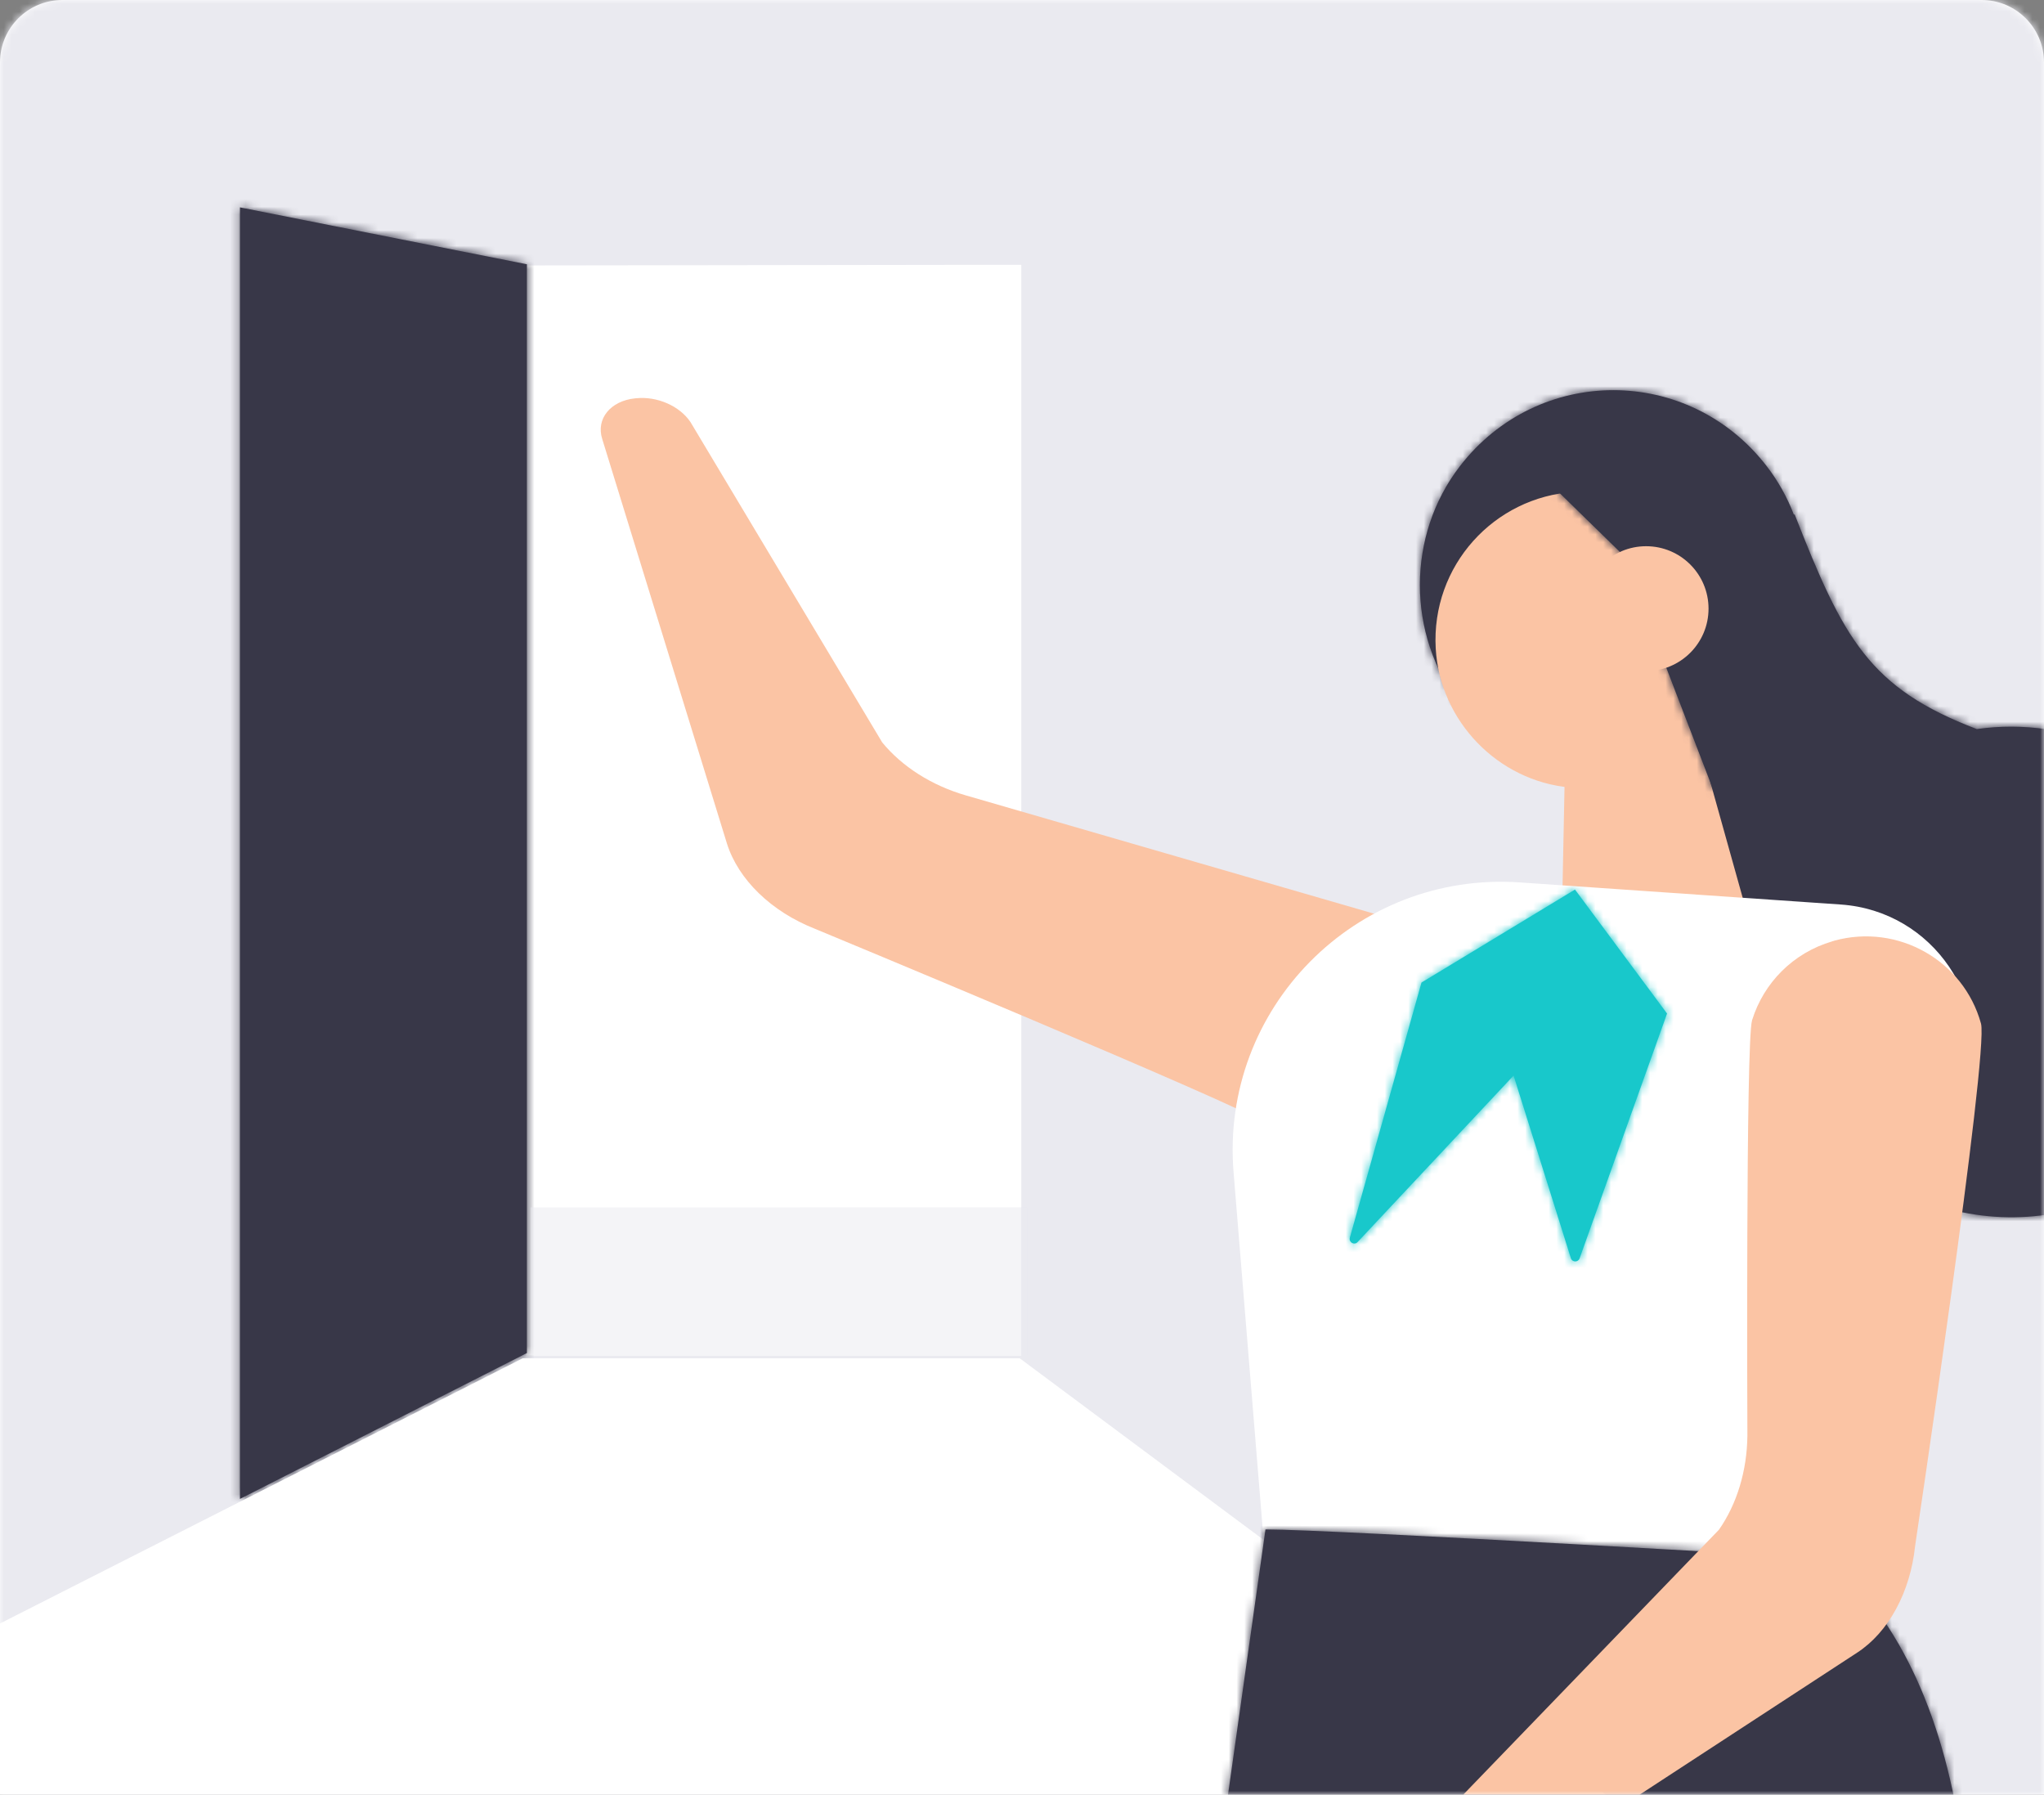 <?xml version="1.0" encoding="UTF-8"?>
<svg width="262px" height="230px" viewBox="0 0 262 230" version="1.1" xmlns="http://www.w3.org/2000/svg" xmlns:xlink="http://www.w3.org/1999/xlink">
    <rect x="0" y="0" width="262" height="230" fill="#808080" stroke="none"/>
    <!-- Generator: Sketch 54.1 (76490) - https://sketchapp.com -->
    <title>image</title>
    <desc>Created with Sketch.</desc>
    <defs>
        <path d="M8,0 L254,0 C258.418,-8.11624501e-16 262,3.582 262,8 L262,230 L0,230 L0,8 C-5.41083001e-16,3.582 3.582,8.11624501e-16 8,0 Z" id="path-1"></path>
        <polygon id="path-3" points="0 299.77 400 299.77 400 5.68434189e-14 0 5.68434189e-14"></polygon>
        <polygon id="path-5" points="0.759 0.575 0.759 166.092 37.54 147.394 37.54 7.868"></polygon>
        <path d="M44.609,75.579 C38.953,58.6 33.059,55.314 15.779,48.593 L16.035,48.333 C11.903,46.766 8.104,44.049 5.123,40.183 C-1.708,31.322 -1.708,18.615 5.123,9.753 C15.147,-3.251 34.441,-3.251 44.465,9.753 C45.945,11.672 47.104,13.771 47.943,15.973 L48.026,15.889 C54.305,31.914 57.605,38.18 71.387,43.434 C83.332,41.728 95.851,47.069 102.649,58.515 C110.186,71.203 107.728,87.851 96.851,97.78 C82.153,111.2 59.131,107.754 48.946,90.607 C46.182,85.955 44.762,80.77 44.609,75.579 Z" id="path-7"></path>
        <path d="M0.014,1.132 C2.24,1.011 4.668,0.544 7.099,0 C8.05,0.475 9.182,0.755 10.512,0.755 C11.38,0.755 12.174,0.632 12.903,0.417 L21.861,6.522 C28.478,10.159 32.972,17.158 32.972,25.227 C32.972,31.557 30.196,37.236 25.802,41.149 C24.826,42.215 26.797,45.432 25.622,46.282 L14.035,16.124 L0.646,3.041 C0.135,2.456 2.375,4.572 2.014,3.909 C2.232,3.903 -0.203,1.144 0.014,1.132" id="path-9"></path>
        <path d="M0.241,6.66 C3.38,7.548 13.173,8.046 14.724,7.429 L35.64,6.626 C35.591,4.4 35.523,2.192 35.44,0 L1.811,0 C0.325,2.021 -0.416,4.365 0.241,6.66" id="path-11"></path>
        <path d="M1.988,0.349 C0.502,2.334 -0.241,4.642 0.419,6.898 C3.558,7.772 13.35,8.261 14.901,7.655 L35.817,6.864 C35.767,4.675 35.7,2.503 35.614,0.349 L1.988,0.349 Z" id="path-13"></path>
        <path d="M24.21,0 C32.73,0 96.557,3.766 96.557,3.766 C105.669,11.817 111.35,24.262 113.599,41.099 C115.848,57.936 112.713,103.46 104.193,177.67 L0,171.346 L24.21,0 Z" id="path-15"></path>
        <path d="M21.011,23.834 L28.356,47.25 C28.525,47.79 29.277,47.804 29.47,47.272 L40.683,15.889 L28.879,0 L9.207,11.917 L0.024,44.606 C-0.143,45.204 0.595,45.627 1.016,45.176 L21.011,23.834 Z" id="path-17"></path>
    </defs>
    <g id="CrewCloud" stroke="none" stroke-width="1" fill="none" fill-rule="evenodd">
        <g id="Homepage" transform="translate(-391, -737)">
            <g id="image_tabs" transform="translate(391, 737)">
                <g id="crew_room">
                    <g id="image">
                        <mask id="mask-2" fill="white">
                            <use xlink:href="#path-1"></use>
                        </mask>
                        <use id="Mask" fill="#FFFFFF" xlink:href="#path-1"></use>
                        <g id="background" mask="url(#mask-2)">
                            <g transform="translate(-133, -24)">
                                <g id="background_colour" stroke-width="1" fill="none">
                                    <mask id="mask-4" fill="white">
                                        <use xlink:href="#path-3"></use>
                                    </mask>
                                    <use id="Mask" fill="#EAEAF0" xlink:href="#path-3"></use>
                                    <g id="colour_background" mask="url(#mask-4)" fill="#EAEAF0">
                                        <g transform="translate(35, 7)">
                                            <rect x="0" y="0" width="377" height="263"></rect>
                                        </g>
                                    </g>
                                </g>
                                <polygon id="Fill-2" fill="#FFFFFF" points="263.908 57.931 263.908 197.701 200.46 197.701 200.46 58.018 216.852 57.996 247.516 57.954"></polygon>
                                <g id="door" stroke-width="1" fill="none" transform="translate(163, 50)">
                                    <mask id="mask-6" fill="white">
                                        <use xlink:href="#path-5"></use>
                                    </mask>
                                    <use id="Mask" fill="#383748" xlink:href="#path-5"></use>
                                    <g id="colour_base" mask="url(#mask-6)" fill="#383748">
                                        <g transform="translate(-21, -4)">
                                            <rect x="0" y="0" width="199" height="199"></rect>
                                        </g>
                                    </g>
                                </g>
                                <polygon id="Fill-6" fill="#FFFFFF" points="200 198.071 0 299.521 400 299.521 263.711 198.071"></polygon>
                                <polygon id="Fill-8" fill="#EAEAF0" opacity="0.5" points="264.71 178.725 264.71 197.67 201 197.67 201 178.737 217.46 178.733 248.25 178.728"></polygon>
                            </g>
                        </g>
                        <g id="image_woman" mask="url(#mask-2)">
                            <g transform="translate(66, 50)">
                                <g transform="translate(11, 0)">
                                    <path d="M127.544,300.641 C134.588,342.022 148.292,380.031 155.266,421.196 C155.266,421.196 150.299,422.368 146.033,423.358 C143.151,424.027 140.119,425.991 138.233,428.455 C136.75,430.432 136.008,432.731 136.664,434.979 C139.8,435.849 149.571,436.336 151.124,435.731 L172,434.945 C171.95,432.765 171.883,430.6 171.798,428.455 C170.451,389.471 166.176,344.66 164.355,305.057 C163.04,276.453 164.498,254.968 168.813,219.372 C168.676,219.287 161.027,218.817 160.908,218.735 C151.473,212.714 158.751,208.322 150.866,203.795 C148.036,202.151 145.154,200.541 142.237,199 C138.261,205.372 131.167,208.809 123.366,209.362 C120.282,242.712 122.741,272.455 127.544,300.641" id="right" fill="#FBC4A4"></path>
                                    <path d="M80.552,299.868 C71.436,246.24 56.711,283.958 79.926,421.111 C79.926,421.111 74.933,422.29 70.651,423.286 C67.757,423.961 64.711,425.933 62.815,428.412 C61.325,430.401 60.583,432.713 61.242,434.973 C64.389,435.848 74.204,436.338 75.762,435.729 L96.731,434.939 C96.681,432.746 96.611,430.571 96.528,428.412 C95.173,389.206 98.165,279.235 96.336,239.405 C95.034,210.638 117.666,253.934 122,218.135 C121.863,218.05 114.198,217.578 114.061,217.494 C104.584,211.439 111.894,207.022 103.975,202.469 C101.132,200.816 98.238,199.199 95.309,197.647 C91.315,204.055 87.999,193.466 80.179,194.021 C77.082,227.562 75.728,271.523 80.552,299.868" id="left" fill="#FBC4A4"></path>
                                    <g id="back_hair" transform="translate(105, 0)">
                                        <mask id="mask-8" fill="white">
                                            <use xlink:href="#path-7"></use>
                                        </mask>
                                        <use id="Mask" fill="#383748" xlink:href="#path-7"></use>
                                        <g id="colour_base" mask="url(#mask-8)" fill="#383748">
                                            <g transform="translate(-6, -5)">
                                                <rect x="0" y="0" width="115" height="151"></rect>
                                            </g>
                                        </g>
                                    </g>
                                    <path d="M107.032,33.118 C107.558,42.398 115.009,50.104 124.265,50.923 C129.106,51.351 133.613,49.972 137.182,47.372 C141.921,43.92 145,38.319 145,32.007 C145,21.504 136.496,13 126.007,13 C125.61,13 125.2,13.014 124.803,13.041 C114.499,13.68 106.429,22.511 107.032,33.118" id="face" fill="#FBC4A4"></path>
                                    <polygon id="neck" fill="#FBC4A4" points="137.416 33 150 78 123 77.896 123.689 43.467"></polygon>
                                    <g id="top_hair" transform="translate(117, 5)">
                                        <mask id="mask-10" fill="white">
                                            <use xlink:href="#path-9"></use>
                                        </mask>
                                        <use id="Mask" fill="#383748" xlink:href="#path-9"></use>
                                        <g id="colour_base" mask="url(#mask-10)" fill="#383748">
                                            <g transform="translate(-64.807, -34.994)">
                                                <rect x="0" y="0" width="226" height="225"></rect>
                                            </g>
                                        </g>
                                    </g>
                                    <path d="M126,28 C126,32.418 129.581,36 133.999,36 C138.419,36 142,32.418 142,28 C142,23.582 138.419,20 133.999,20 C129.581,20 126,23.582 126,28" id="ear" fill="#FBC4A4"></path>
                                    <g id="left_foot" transform="translate(61, 428)">
                                        <mask id="mask-12" fill="white">
                                            <use xlink:href="#path-11"></use>
                                        </mask>
                                        <use id="Mask" fill="#383748" xlink:href="#path-11"></use>
                                        <g id="colour_base" mask="url(#mask-12)" fill="#383748">
                                            <g transform="translate(-21.162, -9.904)">
                                                <rect x="0" y="0" width="67" height="29"></rect>
                                            </g>
                                        </g>
                                    </g>
                                    <g id="right_foot" transform="translate(136, 428)">
                                        <mask id="mask-14" fill="white">
                                            <use xlink:href="#path-13"></use>
                                        </mask>
                                        <use id="Mask" fill="#383748" xlink:href="#path-13"></use>
                                        <g id="colour_base" mask="url(#mask-14)" fill="#383748">
                                            <g transform="translate(-12.251, -9.904)">
                                                <rect x="0" y="0" width="67" height="29"></rect>
                                            </g>
                                        </g>
                                    </g>
                                    <path d="M46.756,51.918 C42.439,50.668 38.633,48.252 36.082,45.143 L11.502,4.084 C10.116,2.025 7.244,0.765 4.549,1.037 C4.507,1.039 4.47,1.043 4.428,1.047 C1.251,1.364 -0.629,3.676 0.193,6.26 L16.184,58.119 C17.648,62.735 21.872,66.827 27.442,69.021 C27.442,69.021 82.592,91.885 85.009,93.858 C85.119,93.872 85.224,93.892 85.332,93.906 C85.376,93.906 85.4,93.904 85.447,93.902 C86.482,93.884 87.578,94 88.622,94 C89.59,94.002 90.941,93.866 91.614,93.81 C92.639,93.523 93.818,93.185 94.64,93.181 C95.005,93.012 95.398,92.85 95.718,92.71 C95.759,92.692 95.799,92.664 95.838,92.644 C95.522,92.678 95.765,92.295 97.057,91.863 C97.977,90.981 98.887,90.108 99.768,89.196 C99.831,89.128 99.904,89.042 99.977,88.946 C100.767,87.696 100.834,87.652 100.629,87.987 C100.759,87.8 100.89,87.612 101.012,87.42 C101.938,85.965 102.768,84.463 103.544,82.939 C105.678,78.734 107.42,74.371 109,69.954 L46.756,51.918 Z" id="arm" fill="#FBC4A4"></path>
                                    <path d="M155.222,152 L175.123,89.703 C178.73,78.414 170.794,66.733 158.958,65.919 L117.809,63.084 C96.784,61.635 79.402,79.22 81.117,100.203 L85.053,148.406 L155.222,152 Z" id="top" fill="#FFFFFF"></path>
                                    <g id="skirt" transform="translate(61, 146)">
                                        <mask id="mask-16" fill="white">
                                            <use xlink:href="#path-15"></use>
                                        </mask>
                                        <use id="Mask" fill="#383748" xlink:href="#path-15"></use>
                                        <g id="colour_base" mask="url(#mask-16)" fill="#383748">
                                            <g transform="translate(-6.748, -4.527)">
                                                <rect x="0" y="0" width="130" height="191"></rect>
                                            </g>
                                        </g>
                                    </g>
                                    <g id="neckachief" transform="translate(96, 64)">
                                        <mask id="mask-18" fill="white">
                                            <use xlink:href="#path-17"></use>
                                        </mask>
                                        <use id="Mask" fill="#18C8CB" xlink:href="#path-17"></use>
                                        <g id="colour_highlight" mask="url(#mask-18)" fill="#18C8CB">
                                            <g transform="translate(-13.561, -2.27)">
                                                <rect x="0" y="0" width="64" height="60"></rect>
                                            </g>
                                        </g>
                                    </g>
                                    <path d="M106.553,190.671 C106.537,190.62 106.527,190.584 106.518,190.549 C105.54,188.02 105.975,184.936 107.586,183.071 L143.334,146.042 C145.635,142.763 146.931,138.481 146.981,134.003 C146.981,134.003 146.759,83.422 147.579,80.762 L147.579,80.699 L147.605,80.675 C149.078,75.994 152.798,72.12 157.865,70.635 L157.897,70.601 C157.897,70.601 157.927,70.607 157.943,70.611 C158.008,70.591 158.071,70.564 158.137,70.546 C166.278,68.325 174.687,73.081 176.923,81.169 C177.945,84.88 168.48,148.112 168.48,148.112 C167.864,154.042 165.067,159.178 161.054,161.791 L112.669,193.375 C110.408,194.844 107.707,193.635 106.553,190.671" id="arm" fill="#FBC4A4"></path>
                                </g>
                            </g>
                        </g>
                    </g>
                </g>
            </g>
        </g>
    </g>
</svg>